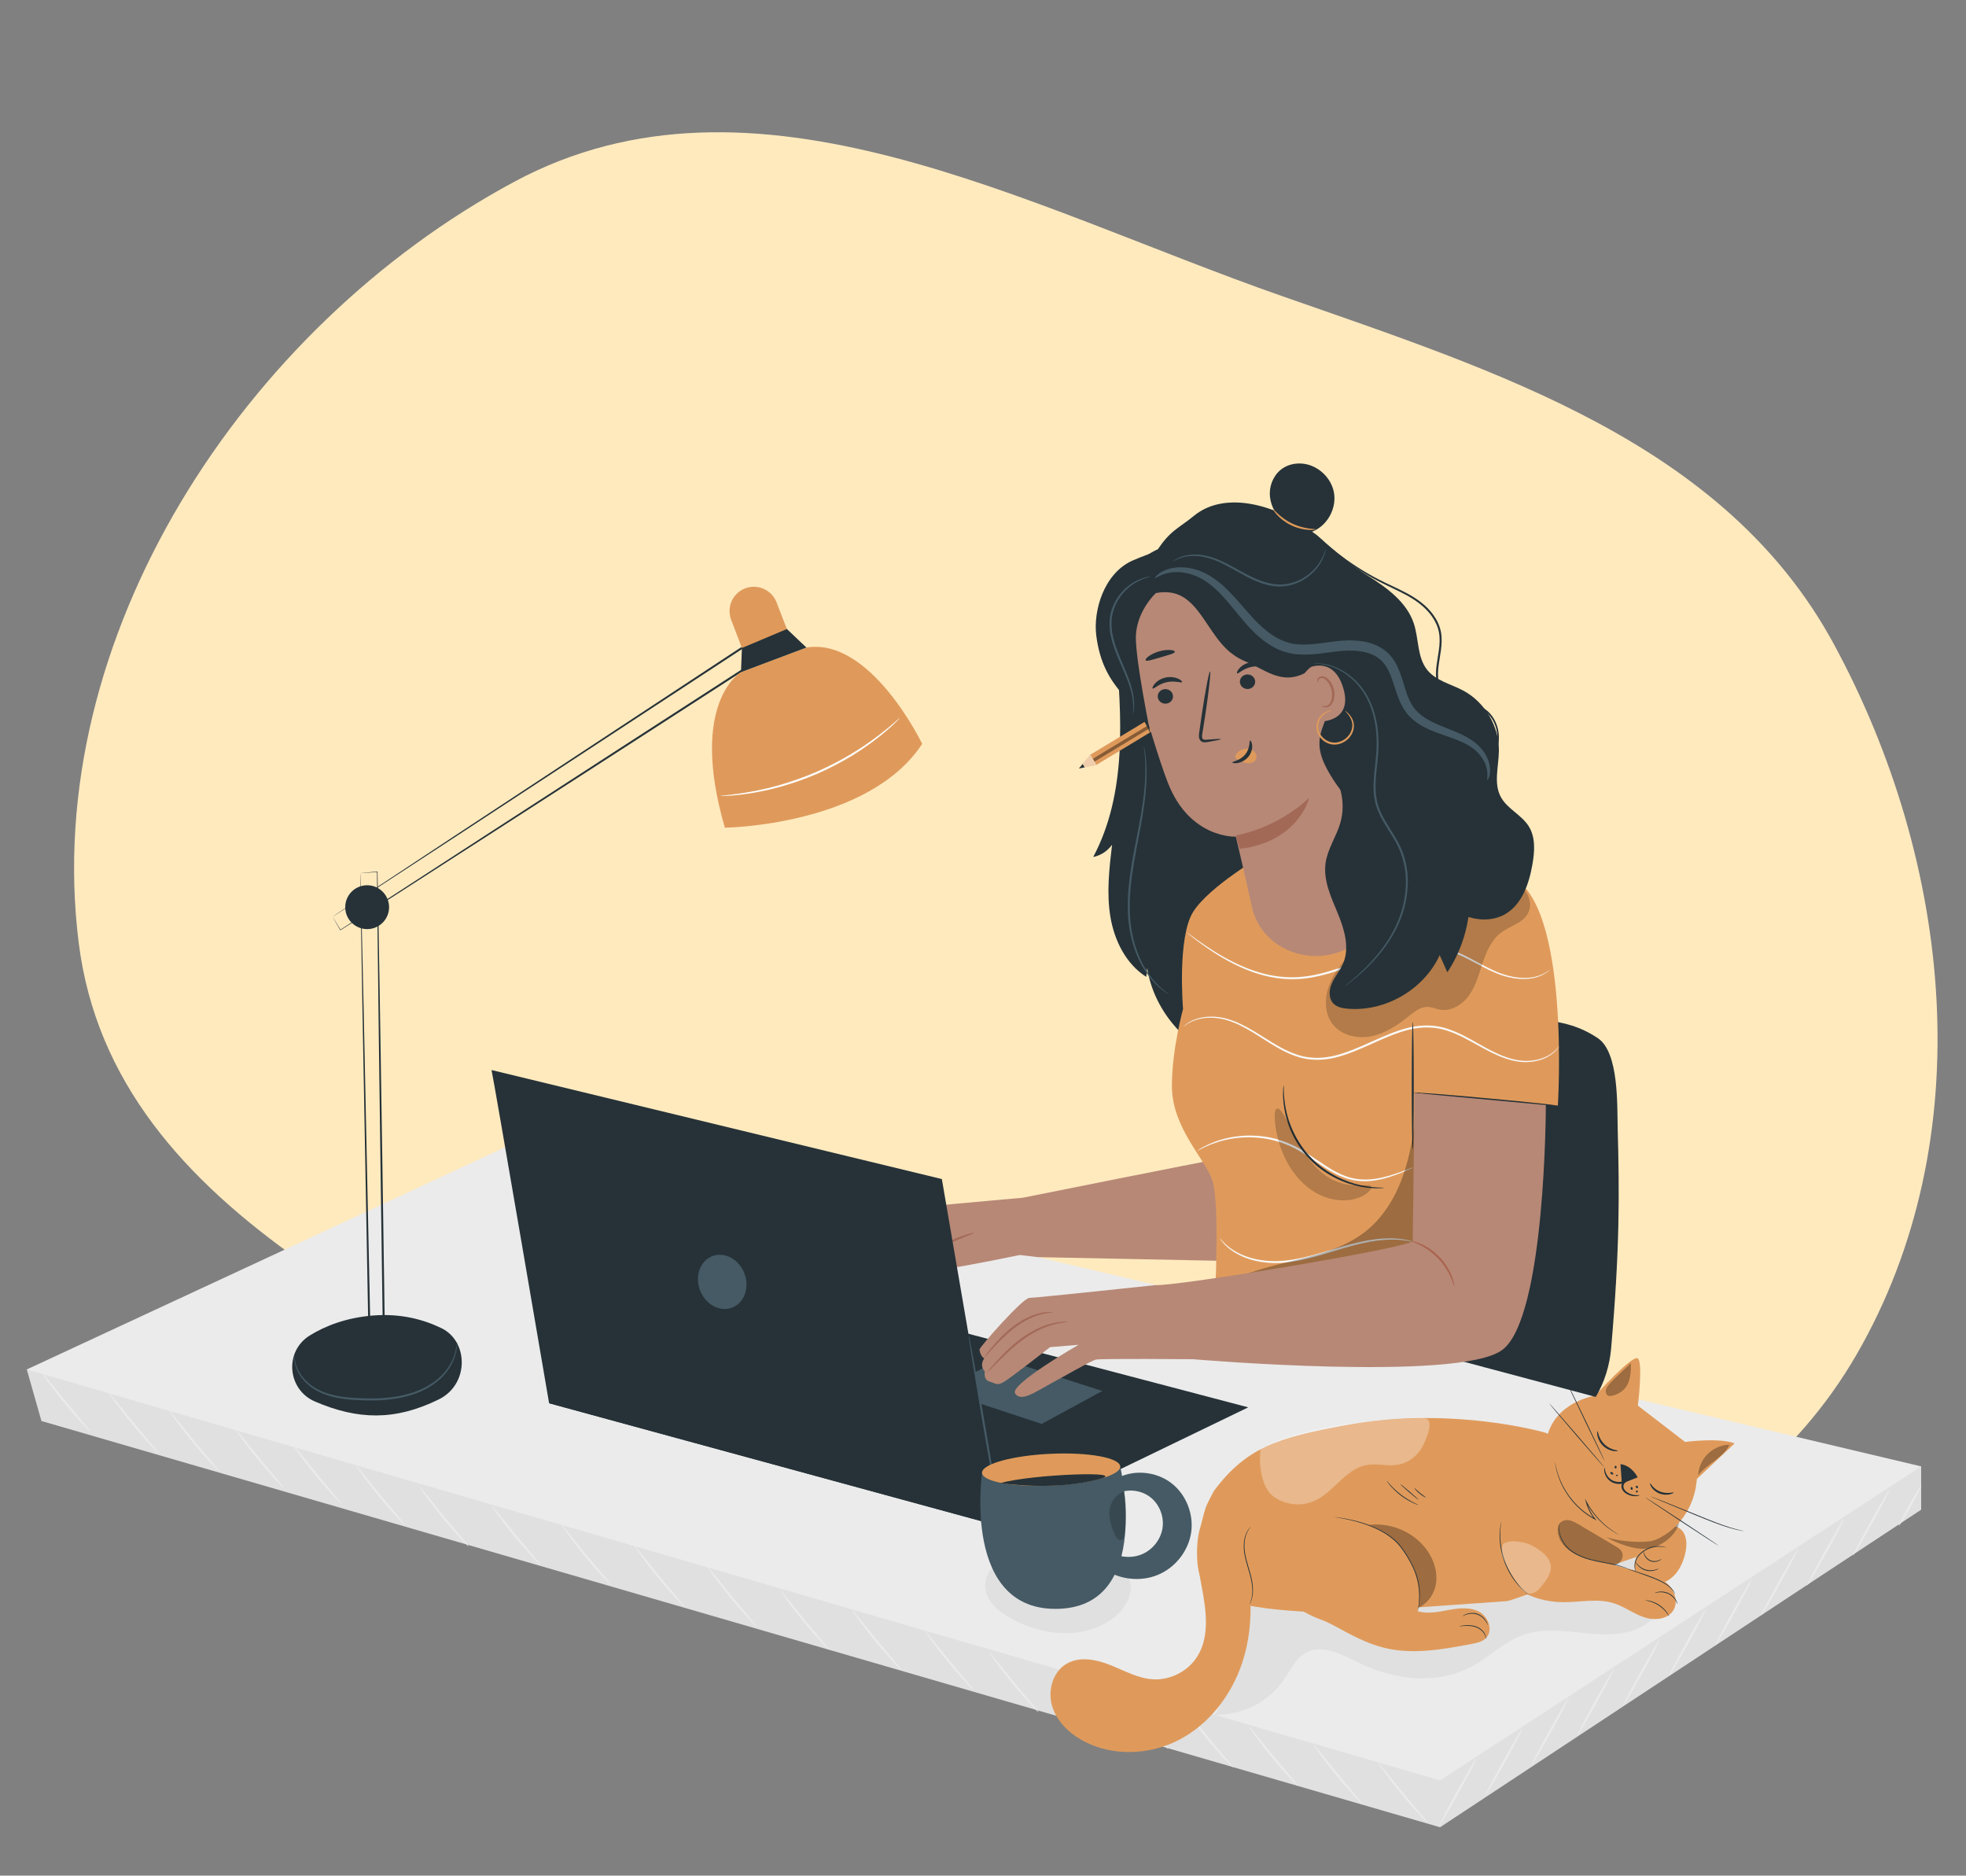 <svg width="563" height="537" viewBox="0 0 563 537" fill="none" xmlns="http://www.w3.org/2000/svg">
<rect x="0" y="0" width="563" height="537" fill="#808080" stroke="none"/>
<g clip-path="url(#clip0_7686_4787)">
<path fill-rule="evenodd" clip-rule="evenodd" d="M147.239 52.056C215.97 15.126 293.529 59.014 367.064 84.75C428.912 106.396 493.857 126.745 525.094 184.3C559.149 247.049 567.452 326.024 531.6 387.917C497.214 447.276 424.727 468.023 356.531 475.291C296.953 481.639 244.719 455.265 193.752 423.92C124.936 381.596 32.562 350.06 22.533 269.874C11.622 182.649 69.678 93.731 147.239 52.056Z" fill="#FFEABE"/>
<path d="M7.668 392.075L11.867 406.834L412.394 523.147L550.162 432.227V419.827L7.668 392.075Z" fill="#E0E0E0"/>
<path d="M151.35 325.347L550.162 419.828L412.394 509.726L7.668 392.075L151.35 325.347Z" fill="#EBEBEB"/>
<path d="M422.773 503.511C422.915 503.59 420.656 507.936 417.728 513.217C414.8 518.5 412.312 522.718 412.17 522.639C412.029 522.56 414.287 518.215 417.216 512.932C420.142 507.651 422.631 503.433 422.773 503.511Z" fill="#EBEBEB"/>
<path d="M435.937 494.926C436.079 495.005 433.82 499.351 430.892 504.632C427.964 509.915 425.476 514.133 425.334 514.054C425.193 513.976 427.451 509.63 430.38 504.347C433.307 499.066 435.795 494.848 435.937 494.926Z" fill="#EBEBEB"/>
<path d="M449.097 486.342C449.239 486.421 446.98 490.768 444.053 496.049C441.124 501.332 438.636 505.55 438.495 505.471C438.353 505.392 440.611 501.047 443.54 495.764C446.467 490.483 448.955 486.264 449.097 486.342Z" fill="#EBEBEB"/>
<path d="M462.257 477.758C462.399 477.837 460.14 482.184 457.213 487.465C454.284 492.748 451.797 496.966 451.655 496.887C451.513 496.808 453.772 492.463 456.7 487.18C459.627 481.899 462.115 477.68 462.257 477.758Z" fill="#EBEBEB"/>
<path d="M475.421 469.173C475.563 469.252 473.304 473.598 470.377 478.879C467.448 484.163 464.961 488.381 464.819 488.302C464.677 488.223 466.936 483.878 469.864 478.594C472.791 473.314 475.279 469.094 475.421 469.173Z" fill="#EBEBEB"/>
<path d="M488.585 460.588C488.727 460.667 486.468 465.014 483.541 470.295C480.612 475.578 478.125 479.796 477.983 479.717C477.841 479.638 480.1 475.293 483.028 470.01C485.955 464.729 488.443 460.51 488.585 460.588Z" fill="#EBEBEB"/>
<path d="M501.745 452.004C501.887 452.083 499.629 456.429 496.701 461.71C493.772 466.993 491.285 471.211 491.143 471.133C491.001 471.054 493.26 466.708 496.189 461.425C499.115 456.144 501.604 451.925 501.745 452.004Z" fill="#EBEBEB"/>
<path d="M514.913 443.419C515.055 443.498 512.797 447.844 509.869 453.125C506.94 458.408 504.453 462.626 504.311 462.548C504.169 462.469 506.428 458.123 509.357 452.84C512.283 447.559 514.772 443.34 514.913 443.419Z" fill="#EBEBEB"/>
<path d="M528.074 434.835C528.215 434.914 525.957 439.26 523.029 444.541C520.1 449.824 517.613 454.042 517.471 453.964C517.329 453.885 519.588 449.539 522.517 444.256C525.444 438.975 527.933 434.757 528.074 434.835Z" fill="#EBEBEB"/>
<path d="M541.238 426.25C541.38 426.329 539.121 430.675 536.193 435.956C533.264 441.239 530.777 445.457 530.635 445.379C530.493 445.3 532.752 440.955 535.681 435.671C538.608 430.39 541.097 426.172 541.238 426.25Z" fill="#EBEBEB"/>
<path d="M550.168 425.304C550.31 425.382 548.998 428.018 547.241 431.191C545.482 434.366 543.941 436.874 543.8 436.795C543.658 436.717 544.968 434.082 546.728 430.908C548.486 427.735 550.026 425.226 550.168 425.304Z" fill="#EBEBEB"/>
<path d="M408.871 521.905C408.813 521.958 407.914 521.091 406.537 519.617C405.16 518.144 403.311 516.058 401.356 513.681C399.401 511.303 397.709 509.087 396.529 507.452C395.349 505.816 394.671 504.767 394.735 504.72C394.801 504.671 395.596 505.632 396.859 507.2C398.245 508.91 399.938 510.999 401.809 513.308C403.714 515.589 405.437 517.652 406.848 519.342C408.143 520.883 408.933 521.849 408.871 521.905Z" fill="#EBEBEB"/>
<path d="M390.301 516.628C390.243 516.68 389.344 515.813 387.967 514.339C386.59 512.867 384.741 510.78 382.786 508.403C380.83 506.025 379.139 503.809 377.959 502.174C376.778 500.539 376.101 499.49 376.164 499.443C376.232 499.393 377.026 500.355 378.289 501.922C379.675 503.632 381.367 505.721 383.239 508.031C385.144 510.312 386.867 512.375 388.278 514.065C389.573 515.606 390.363 516.571 390.301 516.628Z" fill="#EBEBEB"/>
<path d="M371.735 511.35C371.676 511.403 370.778 510.536 369.401 509.062C368.023 507.589 366.175 505.503 364.22 503.126C362.265 500.747 360.573 498.532 359.393 496.897C358.213 495.262 357.535 494.212 357.598 494.165C357.665 494.115 358.459 495.077 359.723 496.644C361.109 498.355 362.801 500.443 364.672 502.753C366.578 505.034 368.3 507.097 369.711 508.787C371.006 510.329 371.797 511.295 371.735 511.35Z" fill="#EBEBEB"/>
<path d="M353.169 506.073C353.112 506.126 352.212 505.259 350.835 503.785C349.458 502.313 347.609 500.226 345.653 497.849C343.699 495.471 342.006 493.255 340.826 491.62C339.646 489.985 338.968 488.936 339.031 488.89C339.098 488.84 339.893 489.802 341.155 491.369C342.541 493.079 344.234 495.168 346.105 497.478C348.01 499.759 349.733 501.822 351.144 503.512C352.441 505.052 353.231 506.017 353.169 506.073Z" fill="#EBEBEB"/>
<path d="M334.603 500.796C334.546 500.849 333.646 499.982 332.269 498.508C330.892 497.035 329.043 494.949 327.087 492.572C325.131 490.194 323.441 487.978 322.26 486.343C321.08 484.708 320.402 483.658 320.465 483.611C320.531 483.562 321.326 484.523 322.59 486.091C323.976 487.801 325.668 489.89 327.54 492.199C329.445 494.48 331.168 496.543 332.578 498.233C333.875 499.775 334.664 500.74 334.603 500.796Z" fill="#EBEBEB"/>
<path d="M316.039 495.519C315.981 495.572 315.082 494.705 313.705 493.231C312.328 491.759 310.479 489.672 308.525 487.295C306.569 484.917 304.877 482.701 303.697 481.066C302.517 479.431 301.839 478.382 301.902 478.334C301.969 478.285 302.764 479.246 304.026 480.814C305.412 482.524 307.105 484.613 308.976 486.922C310.881 489.204 312.604 491.266 314.015 492.957C315.311 494.498 316.1 495.463 316.039 495.519Z" fill="#EBEBEB"/>
<path d="M297.461 490.242C297.404 490.294 296.504 489.427 295.127 487.953C293.75 486.48 291.901 484.394 289.946 482.017C287.99 479.639 286.299 477.423 285.119 475.788C283.939 474.153 283.261 473.104 283.324 473.057C283.391 473.007 284.186 473.969 285.448 475.536C286.834 477.246 288.526 479.335 290.398 481.644C292.303 483.926 294.026 485.989 295.437 487.679C296.733 489.22 297.523 490.185 297.461 490.242Z" fill="#EBEBEB"/>
<path d="M278.895 483.921C278.836 483.974 277.938 483.107 276.561 481.633C275.184 480.16 273.335 478.072 271.38 475.696C269.424 473.318 267.733 471.102 266.553 469.467C265.372 467.832 264.695 466.783 264.758 466.736C264.824 466.686 265.619 467.648 266.882 469.215C268.268 470.926 269.96 473.014 271.831 475.324C273.737 477.605 275.459 479.668 276.87 481.358C278.166 482.899 278.957 483.864 278.895 483.921Z" fill="#EBEBEB"/>
<path d="M258.227 478.176C258.17 478.229 257.27 477.362 255.893 475.888C254.516 474.415 252.667 472.329 250.712 469.952C248.756 467.574 247.065 465.358 245.885 463.722C244.704 462.087 244.027 461.037 244.09 460.99C244.156 460.941 244.951 461.902 246.214 463.47C247.6 465.18 249.292 467.269 251.164 469.578C253.069 471.859 254.791 473.922 256.202 475.612C257.498 477.154 258.289 478.12 258.227 478.176Z" fill="#EBEBEB"/>
<path d="M237.559 472.43C237.5 472.482 236.602 471.615 235.225 470.141C233.848 468.669 231.999 466.582 230.044 464.205C228.088 461.827 226.397 459.611 225.217 457.976C224.036 456.341 223.359 455.292 223.422 455.245C223.49 455.195 224.283 456.157 225.546 457.724C226.932 459.434 228.624 461.523 230.496 463.832C232.401 466.114 234.124 468.177 235.534 469.867C236.83 471.408 237.62 472.374 237.559 472.43Z" fill="#EBEBEB"/>
<path d="M216.762 465.757C216.705 465.81 215.805 464.943 214.428 463.469C213.051 461.996 211.202 459.91 209.247 457.533C207.291 455.155 205.6 452.939 204.42 451.304C203.24 449.669 202.562 448.619 202.625 448.573C202.692 448.524 203.487 449.485 204.75 451.053C206.136 452.763 207.828 454.852 209.7 457.161C211.605 459.442 213.328 461.505 214.739 463.195C216.032 464.736 216.823 465.701 216.762 465.757Z" fill="#EBEBEB"/>
<path d="M195.969 459.936C195.912 459.988 195.012 459.121 193.635 457.648C192.258 456.175 190.409 454.088 188.454 451.711C186.498 449.333 184.807 447.117 183.627 445.481C182.447 443.846 181.769 442.797 181.832 442.749C181.9 442.7 182.694 443.661 183.957 445.229C185.343 446.939 187.035 449.028 188.907 451.337C190.812 453.619 192.535 455.681 193.946 457.372C195.241 458.913 196.031 459.879 195.969 459.936Z" fill="#EBEBEB"/>
<path d="M175.041 453.819C174.983 453.872 174.083 453.005 172.706 451.531C171.329 450.058 169.48 447.971 167.524 445.594C165.569 443.216 163.877 441 162.697 439.365C161.517 437.73 160.839 436.681 160.902 436.634C160.97 436.584 161.764 437.546 163.027 439.113C164.413 440.824 166.106 442.912 167.977 445.222C169.882 447.503 171.605 449.566 173.016 451.256C174.312 452.797 175.102 453.762 175.041 453.819Z" fill="#EBEBEB"/>
<path d="M154.891 448.155C154.832 448.208 153.934 447.341 152.557 445.867C151.18 444.394 149.331 442.307 147.376 439.93C145.42 437.552 143.729 435.336 142.549 433.701C141.369 432.065 140.691 431.017 140.754 430.97C140.82 430.92 141.615 431.882 142.878 433.449C144.264 435.159 145.956 437.248 147.828 439.558C149.733 441.839 151.456 443.902 152.866 445.592C154.162 447.132 154.952 448.098 154.891 448.155Z" fill="#EBEBEB"/>
<path d="M134.219 442.75C134.162 442.803 133.262 441.936 131.885 440.462C130.508 438.99 128.659 436.903 126.704 434.526C124.748 432.148 123.057 429.932 121.877 428.296C120.696 426.661 120.019 425.612 120.082 425.564C120.15 425.515 120.944 426.476 122.206 428.044C123.592 429.754 125.284 431.843 127.156 434.152C129.061 436.434 130.784 438.496 132.195 440.187C133.489 441.729 134.28 442.694 134.219 442.75Z" fill="#EBEBEB"/>
<path d="M116.059 436.692C116.002 436.745 115.102 435.878 113.725 434.404C112.348 432.931 110.499 430.844 108.544 428.467C106.589 426.089 104.897 423.873 103.717 422.238C102.536 420.603 101.859 419.554 101.922 419.507C101.988 419.457 102.783 420.419 104.046 421.986C105.432 423.697 107.124 425.785 108.996 428.095C110.901 430.376 112.624 432.439 114.034 434.129C115.33 435.669 116.12 436.635 116.059 436.692Z" fill="#EBEBEB"/>
<path d="M97.895 430.631C97.836 430.684 96.938 429.817 95.561 428.343C94.184 426.87 92.335 424.783 90.38 422.407C88.425 420.029 86.733 417.813 85.553 416.178C84.372 414.543 83.695 413.493 83.758 413.446C83.824 413.397 84.619 414.358 85.882 415.926C87.268 417.636 88.96 419.725 90.832 422.034C92.737 424.315 94.46 426.378 95.87 428.068C97.166 429.61 97.957 430.575 97.895 430.631Z" fill="#EBEBEB"/>
<path d="M81.43 426.128C81.371 426.181 80.473 425.314 79.096 423.84C77.719 422.367 75.87 420.281 73.915 417.904C71.959 415.526 70.268 413.31 69.088 411.675C67.907 410.039 67.23 408.991 67.293 408.943C67.361 408.894 68.154 409.855 69.418 411.423C70.804 413.133 72.496 415.222 74.368 417.531C76.273 419.812 77.996 421.875 79.407 423.565C80.701 425.107 81.492 426.072 81.43 426.128Z" fill="#EBEBEB"/>
<path d="M62.559 420.97C62.502 421.023 61.602 420.156 60.225 418.682C58.848 417.209 56.999 415.123 55.044 412.746C53.088 410.368 51.397 408.152 50.217 406.517C49.036 404.882 48.359 403.832 48.422 403.785C48.49 403.735 49.283 404.697 50.547 406.264C51.933 407.975 53.625 410.064 55.497 412.373C57.402 414.654 59.125 416.717 60.535 418.407C61.83 419.949 62.62 420.915 62.559 420.97Z" fill="#EBEBEB"/>
<path d="M45.383 415.98C45.325 416.033 44.426 415.166 43.049 413.692C41.672 412.219 39.823 410.133 37.868 407.756C35.912 405.378 34.221 403.162 33.041 401.527C31.861 399.891 31.183 398.843 31.246 398.795C31.313 398.746 32.108 399.707 33.37 401.275C34.756 402.985 36.448 405.074 38.32 407.383C40.225 409.665 41.948 411.727 43.359 413.418C44.655 414.959 45.445 415.924 45.383 415.98Z" fill="#EBEBEB"/>
<path d="M25.973 409.921C25.915 409.974 25.016 409.107 23.639 407.633C22.262 406.16 20.413 404.074 18.458 401.697C16.502 399.319 14.811 397.103 13.631 395.468C12.45 393.833 11.773 392.783 11.836 392.736C11.902 392.687 12.697 393.648 13.961 395.216C15.347 396.926 17.039 399.015 18.911 401.324C20.816 403.605 22.539 405.668 23.95 407.358C25.244 408.9 26.035 409.865 25.973 409.921Z" fill="#EBEBEB"/>
<path d="M90.208 401.264C82.254 397.854 81.345 386.889 88.713 382.349C93.135 379.624 99.007 377.303 106.589 376.653C114.662 375.961 121.304 377.763 126.444 380.273C134.203 384.06 134.389 396.369 125.632 400.666C113.051 406.84 102.422 406.5 90.208 401.264Z" fill="#263238"/>
<path d="M103.198 249.994C103.198 249.994 103.557 249.946 104.346 249.867C105.165 249.79 106.374 249.675 108.026 249.52L108.104 249.512L108.106 249.592C108.444 264.352 109.302 317.653 110.211 381.056C110.214 381.189 110.215 381.321 110.217 381.442L110.222 381.716L109.948 381.738C108.527 381.855 107.128 381.971 105.825 382.08L105.513 382.105L105.507 381.794C104.829 345.131 104.22 312.152 103.779 288.316C103.582 276.449 103.423 266.859 103.312 260.214C103.266 256.928 103.23 254.371 103.206 252.613C103.198 251.764 103.192 251.112 103.188 250.648C103.188 250.209 103.198 249.994 103.198 249.994C103.198 249.994 103.217 250.236 103.233 250.689C103.247 251.161 103.267 251.825 103.293 252.691C103.338 254.463 103.404 257.042 103.488 260.356C103.641 267.016 103.861 276.627 104.133 288.521C104.633 312.302 105.325 345.205 106.094 381.785L105.776 381.499C107.08 381.39 108.479 381.274 109.9 381.157L109.63 381.454C109.628 381.332 109.627 381.199 109.625 381.067C108.715 317.663 108.043 264.36 107.957 249.597L108.037 249.669C106.401 249.785 105.202 249.87 104.391 249.928C103.595 249.98 103.198 249.994 103.198 249.994Z" fill="#263238"/>
<path d="M95.234 262.471C95.234 262.471 95.426 262.328 95.829 262.055C96.251 261.772 96.851 261.369 97.633 260.845C99.249 259.774 101.601 258.211 104.63 256.201C110.752 252.156 119.592 246.316 130.531 239.088C152.517 224.615 182.937 204.592 216.748 182.337L216.999 182.172L217.158 182.427C217.984 183.761 218.875 185.201 219.77 186.645C219.862 186.795 219.955 186.944 220.041 187.083L220.193 187.328L219.951 187.484C160.364 225.981 110.455 258.112 97.519 266.316L97.459 266.354L97.424 266.293C96.676 264.998 96.125 264.044 95.749 263.396C95.39 262.766 95.234 262.471 95.234 262.471C95.234 262.471 95.436 262.778 95.818 263.398C96.204 264.031 96.77 264.96 97.54 266.223L97.446 266.201C110.242 257.781 160.047 225.489 219.634 186.991L219.544 187.392C219.457 187.252 219.365 187.104 219.272 186.954C218.377 185.509 217.486 184.07 216.66 182.736L217.07 182.827C183.279 204.959 152.874 224.871 130.9 239.263C119.896 246.444 111.004 252.246 104.845 256.265C101.772 258.26 99.384 259.811 97.745 260.876C96.939 261.394 96.322 261.791 95.886 262.072C95.465 262.336 95.234 262.471 95.234 262.471Z" fill="#263238"/>
<path d="M111.417 259.527C111.528 262.992 108.809 265.892 105.343 266.003C101.878 266.115 98.978 263.396 98.867 259.93C98.755 256.464 101.474 253.564 104.94 253.453C108.406 253.343 111.306 256.061 111.417 259.527Z" fill="#263238"/>
<path d="M212.193 192.447C212.193 192.447 197.138 200.999 207.574 236.971C207.574 236.971 248.706 236.455 264.086 212.965C264.086 212.965 249.386 182.375 230.926 185.39L212.193 192.447Z" fill="#DF9A5B"/>
<path d="M212.665 186.063L209.374 177.434C207.902 173.575 210.094 169.29 214.086 168.227C217.516 167.314 221.083 169.126 222.367 172.435L226.061 181.954L212.665 186.063Z" fill="#DF9A5B"/>
<path d="M212.195 192.447L212.46 185.522L225.339 180.088L230.929 185.391L212.195 192.447Z" fill="#263238"/>
<path d="M130.901 384.39C130.921 384.391 130.92 384.605 130.899 385.012C130.891 385.421 130.812 386.02 130.674 386.786C130.369 388.299 129.655 390.513 127.944 392.745C126.256 394.977 123.553 397.102 120.15 398.536C116.75 399.99 112.707 400.743 108.479 400.911C106.362 400.994 104.295 400.956 102.305 400.848C100.315 400.74 98.39 400.556 96.58 400.2C92.964 399.519 89.822 398.033 87.812 396.06C85.757 394.13 84.791 391.961 84.459 390.446C84.294 389.682 84.252 389.075 84.254 388.666C84.266 388.256 84.282 388.044 84.302 388.044C84.372 388.04 84.291 388.912 84.681 390.391C85.073 391.852 86.066 393.921 88.095 395.756C90.079 397.628 93.126 399.025 96.682 399.668C98.459 400.003 100.359 400.174 102.334 400.273C104.311 400.373 106.361 400.406 108.454 400.324C112.634 400.157 116.603 399.431 119.94 398.036C123.28 396.66 125.932 394.628 127.617 392.487C129.323 390.347 130.083 388.21 130.452 386.734C130.802 385.243 130.838 384.384 130.901 384.39Z" fill="#455A64"/>
<path d="M257.734 205.535C257.748 205.55 257.614 205.7 257.345 205.97C257.023 206.283 256.628 206.668 256.148 207.135C255.629 207.643 254.98 208.249 254.187 208.91C253.4 209.575 252.528 210.365 251.487 211.142C250.466 211.943 249.34 212.814 248.077 213.672C246.843 214.575 245.453 215.431 244.004 216.353C241.063 218.127 237.728 219.916 234.095 221.511C230.449 223.078 226.866 224.299 223.561 225.238C221.898 225.668 220.323 226.101 218.822 226.388C217.332 226.727 215.928 226.956 214.645 227.156C213.367 227.387 212.194 227.486 211.171 227.607C210.148 227.737 209.262 227.798 208.537 227.83C207.868 227.863 207.318 227.889 206.868 227.91C206.487 227.921 206.286 227.918 206.285 227.898C206.284 227.877 206.482 227.841 206.861 227.792C207.305 227.741 207.853 227.678 208.517 227.603C209.236 227.534 210.117 227.442 211.131 227.282C212.147 227.13 213.309 227.003 214.577 226.747C215.849 226.522 217.241 226.271 218.717 225.913C220.206 225.607 221.765 225.16 223.414 224.718C226.688 223.755 230.241 222.529 233.86 220.973C237.466 219.387 240.785 217.627 243.722 215.89C245.169 214.986 246.561 214.15 247.799 213.271C249.068 212.436 250.2 211.59 251.233 210.813C252.285 210.061 253.171 209.297 253.975 208.659C254.784 208.025 255.452 207.446 255.994 206.967C256.503 206.533 256.921 206.175 257.263 205.884C257.559 205.641 257.721 205.521 257.734 205.535Z" fill="white"/>
<path d="M348.938 490.872C356.282 490.833 363.504 486.999 367.651 480.937C369.552 478.16 370.991 474.809 373.941 473.187C378.695 470.575 384.377 473.756 389.254 476.132C399.274 481.012 411.619 482.434 421.427 477.141C426.496 474.404 430.672 470.031 436.101 468.101C441.036 466.346 446.45 466.808 451.661 467.35C456.871 467.892 462.251 468.475 467.257 466.933C472.263 465.392 476.834 461.113 476.951 455.875C477.059 451.043 473.325 446.769 468.895 444.838C464.464 442.907 459.461 442.871 454.633 443.098C427.694 444.371 401.242 452.858 374.3 451.664C369.032 451.429 363.334 450.93 358.898 453.779C353.111 457.497 351.833 465.32 351.626 472.194C351.419 479.068 351.5 486.625 347.07 491.885" fill="#E0E0E0"/>
<path d="M347.771 426.661C347.376 427.188 345.457 430.994 345.27 431.625C344.216 435.183 340.334 447.842 345.293 454.455C350.886 461.916 382.448 461.707 384.981 461.679C385.089 461.678 385.195 461.674 385.302 461.666L431.174 458.43C431.659 458.396 432.138 458.298 432.598 458.139L471.948 444.598C472.902 444.27 473.749 443.69 474.399 442.92C476.417 440.528 476.079 436.946 473.648 434.975L444.195 411.113C443.584 410.619 442.882 410.258 442.123 410.057C436.637 408.605 412.552 402.99 385.057 408.084C366.439 411.534 357.09 414.214 347.771 426.661Z" fill="#DF9A5B"/>
<path d="M470.383 443.762C468.07 445.296 467.389 448.817 468.962 451.101C470.808 453.782 474.938 454.119 477.715 452.421C480.491 450.723 482.046 447.532 482.684 444.341C483.133 442.095 483.075 439.452 481.385 437.906C480.235 436.853 478.595 436.565 477.049 436.358C472.667 435.77 468.246 435.466 463.824 435.448" fill="#DF9A5B"/>
<g opacity="0.3">
<path d="M456.188 436.772C459.257 437.84 465.8 439.874 469.049 439.975C472.297 440.076 475.745 439.047 477.815 436.541C478.161 436.12 478.477 435.655 478.936 435.36C479.395 435.065 480.059 434.996 480.452 435.373C480.957 435.859 480.726 436.706 480.403 437.33C478.55 440.907 474.663 443.337 470.635 443.436C466.609 443.534 458.213 440.254 456.188 436.772Z" fill="black"/>
</g>
<path d="M456.796 399.591C456.796 399.591 438.236 402.22 443.359 422.453C448.483 442.686 469.012 441.765 472.671 441.244C473.587 441.113 474.749 440.634 476 439.907C481.582 436.663 485.139 430.802 485.83 424.381L485.934 423.412L496.734 413.26C496.734 413.26 493.616 411.563 482.547 412.825L469.031 402.425C469.031 402.425 470.602 389.833 468.952 388.893C467.302 387.953 456.796 399.591 456.796 399.591Z" fill="#DF9A5B"/>
<path d="M344.991 434.417C341.651 440.332 342.881 447.661 344.141 454.336C345.401 461.011 346.475 468.408 342.907 474.188C340.265 478.465 335.17 481.103 330.152 480.787C325.857 480.517 321.969 478.309 317.972 476.712C313.976 475.116 309.25 474.16 305.51 476.289C301.525 478.558 299.987 483.909 301.254 488.316C302.521 492.723 306.077 496.18 310.105 498.371C318.555 502.969 329.303 502.517 337.813 498.03C346.322 493.543 352.595 485.358 355.664 476.242C358.734 467.124 358.758 457.151 356.723 447.748" fill="#DF9A5B"/>
<path d="M464.055 419.191L464.447 424.749L468.982 422.959C468.982 422.959 467.313 419.549 464.055 419.191Z" fill="#263238"/>
<g opacity="0.3">
<path d="M405.603 460.52C408.686 459.451 410.828 456.372 411.257 453.137C411.686 449.902 410.58 446.591 408.714 443.913C404.493 437.856 396.181 435.003 389.13 437.191C387.808 437.601 386.378 438.345 386.052 439.691C385.789 440.779 386.372 441.925 387.205 442.673C388.038 443.42 389.092 443.863 390.097 444.357C397.173 447.841 402.522 454.649 404.234 462.348" fill="black"/>
</g>
<path d="M380.859 435.531C387.8 434.352 395.253 436.777 400.169 441.816C405.085 446.855 407.328 454.365 405.978 461.274C408.829 462.164 411.898 461.485 414.835 460.943C417.772 460.401 420.973 460.039 423.601 461.458C426.229 462.877 427.646 466.787 425.578 468.943C424.521 470.045 422.918 470.382 421.417 470.665C413.13 472.232 404.534 473.792 396.348 471.763C391.481 470.556 387.015 468.134 382.61 465.735C377.729 463.076 378.17 464.056 373.289 461.397" fill="#DF9A5B"/>
<g opacity="0.3">
<path d="M460.18 447.849C458.684 447.491 457.187 447.132 455.691 446.774C453.584 446.27 451.442 445.752 449.568 444.665C447.693 443.579 446.088 441.823 445.71 439.689C445.392 437.898 446.243 435.748 448.003 435.286C449.395 434.92 450.81 435.683 452.048 436.418C455.551 438.498 459.055 440.579 462.558 442.659C463.327 443.116 464.144 443.624 464.502 444.442C464.981 445.539 464.438 446.886 463.491 447.619C462.544 448.352 461.297 448.576 460.099 448.595" fill="black"/>
</g>
<path d="M427.012 442.094C427.292 446.944 430.05 451.484 433.938 454.396C437.826 457.308 442.746 458.668 447.604 458.706C452.469 458.745 457.476 457.541 462.116 459.002C465.12 459.949 467.698 461.946 470.672 462.979C473.647 464.014 477.536 463.729 479.189 461.048C480.708 458.586 479.537 455.185 477.354 453.288C475.171 451.391 472.252 450.628 469.446 449.923C465.175 448.85 460.904 447.777 456.632 446.704C453.993 446.041 451.273 445.34 449.113 443.683C446.954 442.027 445.491 439.145 446.316 436.552" fill="#DF9A5B"/>
<path d="M469.558 428.085C469.589 428.129 468.699 428.553 467.209 428.252C466.488 428.085 465.606 427.758 464.901 426.97C464.565 426.579 464.285 426.022 464.329 425.4C464.365 424.812 464.686 424.137 465.36 423.872L465.595 424.408C465.483 424.457 465.367 424.521 465.241 424.564C464.082 425.014 462.833 424.915 461.865 424.486C460.877 424.059 460.22 423.291 459.857 422.6C459.134 421.156 459.447 420.119 459.494 420.154C459.602 420.143 459.469 421.141 460.219 422.395C460.595 423.001 461.206 423.644 462.077 423.988C462.935 424.338 464.031 424.406 465.028 424.016C465.136 423.979 465.236 423.924 465.333 423.883L465.568 424.419C465.179 424.561 464.93 425.008 464.897 425.441C464.857 425.874 465.044 426.292 465.311 426.628C465.866 427.3 466.659 427.66 467.308 427.857C468.651 428.239 469.548 427.981 469.558 428.085Z" fill="#263238"/>
<path d="M479.295 427.32C479.323 427.387 478.929 427.653 478.188 427.823C477.457 427.994 476.36 428.029 475.253 427.612C474.142 427.201 473.346 426.424 472.936 425.79C472.52 425.148 472.443 424.672 472.509 424.65C472.593 424.615 472.802 425.014 473.266 425.539C473.725 426.06 474.472 426.698 475.46 427.064C477.475 427.82 479.262 427.149 479.295 427.32Z" fill="#263238"/>
<path d="M443.579 401.715C443.627 401.672 447.22 405.758 451.603 410.838C455.986 415.92 459.499 420.072 459.45 420.115C459.401 420.157 455.808 416.073 451.425 410.991C447.043 405.912 443.529 401.758 443.579 401.715Z" fill="#263238"/>
<path d="M448.607 395.632C448.665 395.604 451.169 400.686 454.199 406.98C457.231 413.277 459.64 418.404 459.582 418.431C459.523 418.459 457.019 413.378 453.988 407.082C450.958 400.787 448.548 395.661 448.607 395.632Z" fill="#263238"/>
<path d="M425.541 469.241C425.49 469.249 425.521 468.679 425.111 467.917C424.717 467.162 423.818 466.275 422.572 465.852C421.319 465.434 420.091 465.469 419.225 465.514C418.354 465.567 417.813 465.631 417.809 465.595C417.806 465.58 417.938 465.545 418.18 465.498C418.422 465.452 418.774 465.396 419.213 465.35C420.082 465.262 421.341 465.197 422.648 465.631C423.958 466.076 424.884 467.031 425.259 467.843C425.452 468.249 425.533 468.608 425.551 468.857C425.571 469.104 425.554 469.241 425.541 469.241Z" fill="#263238"/>
<path d="M426.038 465.291C425.996 465.305 425.873 464.809 425.429 464.141C424.998 463.479 424.181 462.66 423.033 462.257C421.882 461.859 420.734 461.994 419.985 462.244C419.222 462.491 418.817 462.803 418.793 462.766C418.786 462.755 418.877 462.666 419.065 462.534C419.253 462.401 419.544 462.235 419.93 462.087C420.69 461.788 421.894 461.614 423.109 462.035C424.322 462.461 425.159 463.345 425.569 464.052C425.779 464.408 425.904 464.719 425.968 464.939C426.035 465.16 426.052 465.287 426.038 465.291Z" fill="#263238"/>
<path d="M358.222 437.067C358.286 437.097 357.211 437.999 356.676 440.05C356.41 441.06 356.294 442.316 356.421 443.693C356.543 445.073 356.922 446.558 357.372 448.098C357.824 449.641 358.281 451.111 358.54 452.491C358.802 453.869 358.87 455.144 358.77 456.203C358.67 457.263 358.421 458.097 358.186 458.641C357.952 459.187 357.755 459.453 357.755 459.453C357.732 459.441 357.897 459.157 358.102 458.607C358.309 458.06 358.528 457.234 358.606 456.19C358.682 455.146 358.599 453.892 358.328 452.533C358.061 451.171 357.599 449.71 357.147 448.164C356.695 446.619 356.318 445.117 356.205 443.711C356.09 442.31 356.225 441.03 356.516 440.006C356.81 438.98 357.241 438.217 357.602 437.746C357.961 437.271 358.222 437.067 358.222 437.067Z" fill="#263238"/>
<path d="M429.896 435.693C429.903 435.694 429.899 435.778 429.882 435.934C429.855 436.149 429.828 436.373 429.799 436.613C429.71 437.2 429.645 438.059 429.629 439.118C429.604 440.177 429.692 441.439 429.9 442.823C430.134 444.203 430.505 445.701 431.067 447.217C431.648 448.726 432.36 450.095 433.097 451.286C433.857 452.462 434.625 453.467 435.344 454.246C436.056 455.03 436.673 455.631 437.128 456.012C437.309 456.173 437.477 456.323 437.639 456.467C437.755 456.573 437.813 456.632 437.808 456.638C437.808 456.638 436.693 455.912 435.222 454.358C434.481 453.588 433.691 452.583 432.914 451.402C432.161 450.206 431.434 448.825 430.847 447.3C430.28 445.769 429.911 444.252 429.686 442.857C429.488 441.457 429.416 440.182 429.463 439.114C429.539 436.976 429.896 435.693 429.896 435.693Z" fill="#263238"/>
<path d="M466.64 449.345C466.631 449.364 466.293 449.213 465.667 448.985C465.041 448.755 464.12 448.464 462.96 448.187C460.654 447.584 457.334 447.3 453.841 446.144C452.109 445.546 450.528 444.714 449.334 443.645C448.139 442.579 447.342 441.336 446.907 440.21C446.475 439.078 446.39 438.082 446.437 437.412C446.484 436.739 446.612 436.385 446.612 436.385C446.695 436.365 446.156 437.912 447.06 440.149C447.505 441.243 448.3 442.45 449.475 443.483C450.65 444.518 452.205 445.332 453.916 445.922C457.365 447.066 460.689 447.379 462.999 448.026C464.16 448.325 465.08 448.641 465.699 448.899C466.32 449.155 466.64 449.345 466.64 449.345Z" fill="#263238"/>
<path d="M478.004 462.777C477.968 462.796 477.738 462.368 477.265 461.755C476.795 461.141 476.048 460.362 475.067 459.704C474.083 459.051 473.077 458.66 472.329 458.462C471.58 458.262 471.097 458.214 471.102 458.173C471.103 458.157 471.224 458.156 471.445 458.167C471.666 458.175 471.982 458.219 472.368 458.301C473.141 458.461 474.187 458.838 475.197 459.509C476.205 460.184 476.953 461.005 477.398 461.657C477.622 461.982 477.784 462.258 477.877 462.458C477.972 462.658 478.019 462.77 478.004 462.777Z" fill="#263238"/>
<path d="M480.419 459.325C480.38 459.338 480.255 458.884 479.862 458.255C479.477 457.63 478.772 456.841 477.759 456.35C476.744 455.861 475.687 455.799 474.958 455.887C474.222 455.971 473.788 456.156 473.774 456.116C473.768 456.102 473.869 456.043 474.066 455.962C474.262 455.881 474.558 455.787 474.936 455.723C475.682 455.59 476.794 455.624 477.861 456.138C478.927 456.654 479.646 457.503 480.005 458.171C480.188 458.506 480.3 458.796 480.358 459C480.417 459.204 480.433 459.322 480.419 459.325Z" fill="#263238"/>
<path d="M477.17 443.066C477.159 443.116 476.428 442.84 475.202 442.82C473.991 442.794 472.253 443.099 470.726 444.188C469.956 444.71 469.325 445.348 468.91 446.031C468.495 446.716 468.309 447.43 468.253 448.032C468.143 449.25 468.413 449.999 468.348 450.007C468.348 450.007 468.019 449.28 468.088 448.019C468.125 447.395 468.3 446.644 468.724 445.921C469.148 445.2 469.801 444.53 470.593 443.996C472.166 442.874 473.974 442.584 475.206 442.655C475.831 442.682 476.328 442.787 476.662 442.882C476.998 442.974 477.174 443.053 477.17 443.066Z" fill="#263238"/>
<path d="M475.886 446.271C475.904 446.284 475.65 446.612 475.058 446.888C474.483 447.164 473.523 447.334 472.58 446.956C471.64 446.57 471.07 445.777 470.849 445.179C470.617 444.569 470.666 444.155 470.687 444.159C470.73 444.153 470.744 444.553 471.003 445.114C471.25 445.666 471.803 446.383 472.668 446.738C473.535 447.087 474.431 446.959 474.994 446.735C475.57 446.514 475.859 446.238 475.886 446.271Z" fill="#263238"/>
<path d="M475.061 449.046C475.074 449.065 474.725 449.342 474.05 449.567C473.383 449.795 472.364 449.926 471.305 449.632C470.247 449.337 469.442 448.697 468.989 448.159C468.528 447.616 468.371 447.198 468.393 447.189C468.427 447.168 468.635 447.552 469.112 448.046C469.582 448.539 470.364 449.125 471.369 449.405C472.374 449.685 473.346 449.587 474.002 449.408C474.666 449.232 475.042 449.01 475.061 449.046Z" fill="#263238"/>
<path d="M479.743 456.473C479.693 456.506 479.392 455.628 478.349 454.645C477.321 453.648 475.554 452.715 473.522 451.908C471.484 451.108 469.6 450.471 468.247 449.988C467.683 449.787 467.153 449.598 466.642 449.416C466.265 449.277 466.058 449.194 466.063 449.179C466.067 449.163 466.284 449.218 466.671 449.329C467.189 449.489 467.727 449.654 468.299 449.83C469.668 450.274 471.559 450.885 473.609 451.689C475.649 452.499 477.441 453.473 478.463 454.524C478.978 455.04 479.311 455.533 479.496 455.895C479.686 456.255 479.743 456.473 479.743 456.473Z" fill="#263238"/>
<path d="M463.656 439.44C463.656 439.44 462.344 438.865 460.418 437.4C458.508 435.945 456.008 433.499 454.132 429.966L454.338 429.886C454.778 431.566 455.608 433.312 456.846 434.84L457.236 435.322L456.7 435.018C456.494 434.9 456.272 434.774 456.05 434.648C451.187 431.867 448.193 427.504 446.817 424.185C446.11 422.513 445.732 421.087 445.539 420.094C445.352 419.098 445.309 418.539 445.309 418.539C445.309 418.539 445.348 418.675 445.399 418.935C445.457 419.194 445.506 419.585 445.628 420.074C445.848 421.059 446.248 422.469 446.969 424.12C448.375 427.397 451.36 431.696 456.165 434.446C456.386 434.571 456.606 434.696 456.808 434.812L456.663 434.989C455.403 433.433 454.563 431.655 454.123 429.945L453.885 429.023L454.329 429.865C456.172 433.369 458.627 435.817 460.504 437.293C461.445 438.037 462.245 438.563 462.8 438.909C463.039 439.054 463.249 439.182 463.441 439.299C463.585 439.385 463.659 439.435 463.656 439.44Z" fill="#263238"/>
<path d="M406.232 430.914C406.226 430.929 406.068 430.88 405.79 430.778C405.51 430.679 405.114 430.512 404.632 430.286C403.669 429.836 402.382 429.109 401.088 428.124C399.797 427.135 398.755 426.086 398.068 425.275C397.724 424.871 397.458 424.532 397.288 424.287C397.116 424.045 397.028 423.907 397.04 423.897C397.071 423.873 397.476 424.389 398.191 425.165C398.905 425.94 399.952 426.959 401.23 427.937C402.509 428.911 403.768 429.652 404.706 430.136C405.642 430.623 406.246 430.878 406.232 430.914Z" fill="#263238"/>
<path d="M406.226 429.385C406.184 429.435 404.975 428.472 403.526 427.236C402.076 425.998 400.935 424.957 400.978 424.907C401.019 424.858 402.229 425.82 403.678 427.058C405.127 428.293 406.268 429.336 406.226 429.385Z" fill="#263238"/>
<path d="M408.4 428.797C408.372 428.851 407.47 428.409 406.519 427.627C405.564 426.849 404.955 426.052 405.003 426.013C405.054 425.967 405.732 426.682 406.668 427.446C407.6 428.214 408.435 428.737 408.4 428.797Z" fill="#263238"/>
<g opacity="0.3">
<path d="M407.636 406.027C411.026 405.959 408.673 411.675 407.241 414.338C405.811 416.997 403.105 418.943 400.119 419.385C397.212 419.816 394.216 418.91 391.325 419.442C385.303 420.548 381.957 427.245 376.361 429.732C372.55 431.426 367.833 430.867 364.524 428.33C361.215 425.793 360.371 419.052 361.018 414.932C361.018 414.932 372.28 406.745 407.636 406.027Z" fill="white"/>
</g>
<g opacity="0.3">
<path d="M430.447 442.099C431.896 440.937 434.171 441.245 435.998 441.572C437.826 441.9 439.501 442.818 440.999 443.913C442.455 444.978 443.862 446.378 444.097 448.167C444.371 450.241 443.012 452.142 441.715 453.783C441.184 454.454 440.642 455.133 439.941 455.622C439.241 456.113 438.349 456.398 437.519 456.188C436.614 455.958 435.952 455.201 435.379 454.464C433.644 452.23 432.16 449.801 430.965 447.237C430.208 445.616 429.58 443.665 430.447 442.099Z" fill="white"/>
</g>
<path d="M405.984 461.276C405.984 461.276 405.996 461.132 406.041 460.862C406.078 460.59 406.175 460.198 406.234 459.683C406.388 458.659 406.525 457.155 406.394 455.309C406.242 453.468 405.747 451.294 404.737 449.063C403.715 446.853 402.342 444.486 400.555 442.321C398.687 440.202 396.345 438.767 394.147 437.716C391.926 436.683 389.812 436.015 388.021 435.541C386.226 435.072 384.751 434.786 383.728 434.601C383.276 434.522 382.888 434.455 382.549 434.396C382.28 434.348 382.141 434.311 382.141 434.311C382.141 434.311 384.443 434.49 388.061 435.379C389.864 435.835 391.994 436.489 394.237 437.519C396.457 438.568 398.83 440.011 400.73 442.166C402.549 444.371 403.907 446.731 404.933 448.974C405.943 451.231 406.426 453.436 406.558 455.296C406.669 457.162 406.505 458.673 406.323 459.696C406.142 460.722 405.984 461.276 405.984 461.276Z" fill="#263238"/>
<path d="M463.306 415.375C463.31 415.446 462.792 415.554 461.961 415.413C461.139 415.279 460.001 414.837 459.059 413.929C458.116 413.022 457.631 411.901 457.467 411.085C457.294 410.259 457.383 409.738 457.454 409.739C457.544 409.735 457.606 410.234 457.866 410.973C458.12 411.71 458.619 412.689 459.466 413.507C460.314 414.323 461.313 414.784 462.059 415.01C462.806 415.241 463.307 415.285 463.306 415.375Z" fill="#263238"/>
<path d="M467.318 426.554C467.158 426.58 466.998 426.416 466.961 426.187C466.924 425.959 467.023 425.753 467.183 425.727C467.343 425.701 467.503 425.865 467.54 426.094C467.577 426.322 467.478 426.529 467.318 426.554Z" fill="#263238"/>
<path d="M468.976 426.04C468.842 426.131 468.635 426.06 468.515 425.882C468.393 425.703 468.403 425.485 468.537 425.395C468.671 425.304 468.878 425.375 468.999 425.552C469.12 425.731 469.11 425.95 468.976 426.04Z" fill="#263238"/>
<path d="M468.951 427.202C468.845 427.324 468.668 427.345 468.556 427.247C468.444 427.15 468.439 426.972 468.546 426.85C468.652 426.727 468.828 426.707 468.941 426.805C469.052 426.902 469.057 427.079 468.951 427.202Z" fill="#263238"/>
<path d="M461.96 422.076C461.868 422.21 461.615 422.196 461.393 422.044C461.171 421.892 461.067 421.661 461.158 421.527C461.249 421.393 461.502 421.407 461.724 421.559C461.946 421.711 462.051 421.942 461.96 422.076Z" fill="#263238"/>
<path d="M462.684 420.415C462.523 420.427 462.38 420.267 462.364 420.057C462.35 419.848 462.469 419.67 462.63 419.659C462.791 419.648 462.934 419.807 462.949 420.017C462.965 420.225 462.845 420.404 462.684 420.415Z" fill="#263238"/>
<path d="M463.01 422.602C462.849 422.582 462.73 422.479 462.743 422.373C462.757 422.267 462.897 422.198 463.059 422.218C463.22 422.238 463.339 422.341 463.325 422.446C463.312 422.552 463.17 422.622 463.01 422.602Z" fill="#263238"/>
<path d="M492.159 442.551C492.123 442.605 487.375 439.541 481.555 435.708C475.732 431.874 471.042 428.723 471.078 428.669C471.114 428.615 475.862 431.678 481.684 435.513C487.504 439.344 492.195 442.497 492.159 442.551Z" fill="#263238"/>
<path d="M499.443 438.378C499.442 438.386 499.341 438.373 499.153 438.344C498.965 438.311 498.686 438.271 498.332 438.194C497.621 438.055 496.6 437.814 495.354 437.45C492.859 436.737 489.516 435.438 485.867 433.932C482.286 432.458 479.047 431.126 476.512 430.083C475.416 429.621 474.476 429.225 473.688 428.891C473.411 428.77 473.16 428.659 472.924 428.557C472.751 428.478 472.661 428.433 472.664 428.425C472.668 428.417 472.763 428.448 472.942 428.513C473.182 428.603 473.439 428.7 473.723 428.807C474.52 429.121 475.469 429.494 476.575 429.929C479.117 430.955 482.364 432.266 485.955 433.715C489.607 435.22 492.928 436.54 495.403 437.291C496.637 437.673 497.649 437.937 498.353 438.105C498.648 438.175 498.913 438.238 499.163 438.298C499.348 438.342 499.445 438.37 499.443 438.378Z" fill="#263238"/>
<g opacity="0.3">
<path d="M461.126 399.683C462.418 399.571 463.998 398.795 464.937 397.9C465.922 396.959 466.492 395.649 466.767 394.314C467.042 392.978 467.044 391.605 467.045 390.242C465.767 391.456 464.489 392.67 463.212 393.884C462.398 394.657 461.583 395.432 460.842 396.275C460.46 396.71 460.091 397.177 459.919 397.73C459.746 398.283 459.808 398.942 460.208 399.359C460.609 399.777 461.382 399.826 461.738 399.37" fill="black"/>
</g>
<g opacity="0.3">
<path d="M486.281 422.571C486.356 420.238 487.352 417.948 489.006 416.301C490.66 414.655 492.956 413.671 495.289 413.608C493.454 417.415 488.872 419.05 486.277 422.386" fill="black"/>
</g>
<path d="M395.467 294.655C394.982 294.908 394.495 295.16 394.01 295.413C393.208 314.304 392.405 333.195 391.604 352.085C391.161 362.501 390.75 373.115 394.633 383.335L456.971 399.939C459.522 395.658 460.955 390.857 461.371 386.091C463.874 357.419 463.758 341.914 463.254 323.143C463.079 316.57 463.663 301.32 457.584 297.238C447.37 290.381 437.927 292.689 427.601 290.413C417.274 288.136 406.662 293.672 396.057 293.559" fill="#263238"/>
<path d="M365.435 361.298L347.058 332.2C346.292 332.2 292.843 342.92 292.843 342.92C292.843 342.92 255.628 346.136 254.709 346.749C253.79 347.361 242.457 368.343 242.457 368.343C249.962 369.568 253.025 359.92 253.025 359.92L260.529 355.632L269.719 356.704C267.098 357.901 264.885 359.084 264.206 359.92C262.215 362.37 261.143 367.117 262.368 367.27C263.593 367.423 265.831 363.901 271.604 363.135C277.377 362.37 292.026 359.306 292.026 359.306L297.286 359.92L365.435 361.298Z" fill="#B78876"/>
<path d="M278.922 352.948C278.972 353.109 276.58 353.966 273.711 355.2C270.837 356.426 268.569 357.566 268.486 357.419C268.409 357.285 270.573 355.901 273.48 354.66C276.384 353.413 278.879 352.799 278.922 352.948Z" fill="#A36957"/>
<path d="M319.45 184.388C321.25 205.05 322.798 227.052 313.059 245.364C315.216 244.927 317.189 243.641 318.458 241.843C317.654 248.689 316.852 255.645 317.977 262.446C319.102 269.247 322.434 275.995 328.26 279.681C328.344 278.828 328.428 277.974 328.513 277.121C330.753 291.696 343.575 303.971 358.235 305.573C364.569 306.265 371.835 304.638 375.196 299.224C377.751 295.108 377.429 289.898 377.022 285.07C374.376 253.697 371.731 222.323 369.085 190.949C368.347 182.197 367.452 172.993 362.431 165.785C356.778 157.669 346.02 153.472 336.363 155.618C326.707 157.763 318.738 166.119 317.053 175.865" fill="#263238"/>
<path d="M361.593 244.891C361.593 244.891 346.351 253.712 341.704 261.032C337.058 268.352 338.79 288.882 338.79 288.882C338.79 288.882 335.621 300.28 335.59 310.818C335.554 322.678 344.767 331.364 347.112 337.733C349.459 344.101 347.845 373.151 347.845 373.151L434.591 375.273V315.521L446.118 316.57C446.118 316.57 449.869 258.246 432.441 250.872C415.011 243.498 394.036 236.178 394.036 236.178L361.593 244.891Z" fill="#DF9A5B"/>
<path d="M446.546 299.459C446.546 299.459 446.365 299.83 445.862 300.425C445.366 301.021 444.522 301.836 443.218 302.555C441.924 303.28 440.16 303.863 438.055 304.037C435.948 304.226 433.518 303.862 431.018 302.999C428.507 302.145 425.935 300.791 423.239 299.286C420.541 297.795 417.672 296.136 414.398 295.075C411.139 293.97 407.436 293.887 403.794 294.719C400.146 295.578 396.564 297.169 392.916 298.813C389.265 300.457 385.643 302.055 381.908 302.899C378.189 303.737 374.327 303.58 371.017 302.372C367.691 301.206 364.858 299.418 362.254 297.767C359.653 296.099 357.234 294.55 354.871 293.436C352.515 292.317 350.23 291.63 348.17 291.448C346.113 291.253 344.312 291.46 342.917 291.866C340.096 292.69 338.956 294.011 338.906 293.913C338.906 293.913 339.176 293.602 339.806 293.144C340.43 292.684 341.433 292.086 342.853 291.647C344.265 291.2 346.098 290.955 348.199 291.121C350.305 291.277 352.649 291.951 355.046 293.061C357.453 294.166 359.905 295.71 362.514 297.356C365.124 298.988 367.941 300.737 371.194 301.861C372.815 302.427 374.544 302.793 376.337 302.837C377.229 302.954 378.135 302.795 379.047 302.778C379.955 302.677 380.87 302.516 381.784 302.337C385.439 301.504 389.026 299.921 392.675 298.277C396.324 296.634 399.94 295.028 403.667 294.158C407.382 293.311 411.235 293.412 414.564 294.56C417.91 295.661 420.79 297.353 423.478 298.86C426.16 300.383 428.693 301.742 431.155 302.606C433.61 303.479 435.972 303.861 438.033 303.708C440.093 303.569 441.828 303.031 443.111 302.352C444.403 301.68 445.257 300.908 445.774 300.345C446.297 299.785 446.517 299.439 446.546 299.459Z" fill="#FAFAFA"/>
<path d="M443.755 277.726C443.762 277.734 443.691 277.801 443.545 277.922C443.397 278.04 443.187 278.234 442.881 278.444C442.27 278.861 441.302 279.418 439.937 279.808C437.225 280.636 432.9 280.508 428.232 278.523C425.9 277.549 423.491 276.195 420.879 274.842C418.269 273.502 415.401 272.144 412.16 271.592C408.929 271.003 405.427 271.172 401.91 271.843C398.384 272.51 394.83 273.662 391.244 274.978C387.652 276.291 384.156 277.65 380.668 278.66C377.189 279.673 373.704 280.332 370.35 280.342C363.61 280.394 357.793 278.22 353.325 275.977C348.824 273.701 345.5 271.318 343.238 269.66C342.119 268.811 341.254 268.146 340.684 267.674C340.422 267.456 340.209 267.279 340.037 267.136C339.893 267.013 339.823 266.946 339.828 266.938C339.835 266.93 339.917 266.982 340.074 267.089C340.255 267.22 340.48 267.381 340.757 267.579C341.394 268.04 342.267 268.672 343.373 269.474C345.67 271.072 349.021 273.393 353.51 275.604C357.969 277.785 363.73 279.883 370.345 279.801C373.637 279.777 377.064 279.118 380.51 278.107C383.962 277.099 387.445 275.742 391.046 274.426C394.643 273.107 398.23 271.946 401.807 271.278C405.374 270.605 408.949 270.441 412.258 271.059C415.585 271.642 418.495 273.046 421.106 274.409C423.722 275.789 426.105 277.154 428.398 278.141C432.973 280.142 437.207 280.331 439.88 279.588C442.586 278.86 443.706 277.63 443.755 277.726Z" fill="#FAFAFA"/>
<path d="M404.834 334.18C404.842 334.199 404.635 334.306 404.234 334.493C403.833 334.679 403.238 334.946 402.463 335.274C400.911 335.915 398.656 336.867 395.712 337.573C392.804 338.275 389.015 338.629 385.183 337.243C381.346 335.917 377.814 333.194 374.012 330.7C370.235 328.132 366.125 326.578 362.231 325.966C360.285 325.671 358.412 325.583 356.661 325.619C354.912 325.703 353.284 325.871 351.825 326.179C348.894 326.747 346.629 327.658 345.121 328.369C343.605 329.074 342.814 329.569 342.782 329.513C342.772 329.497 342.962 329.365 343.337 329.128C343.715 328.899 344.259 328.528 345.02 328.164C346.51 327.384 348.776 326.402 351.74 325.773C353.215 325.435 354.866 325.239 356.643 325.132C358.422 325.074 360.329 325.146 362.314 325.433C366.274 326.019 370.517 327.61 374.332 330.208C378.165 332.728 381.647 335.42 385.364 336.733C389.062 338.103 392.734 337.809 395.62 337.168C398.534 336.524 400.806 335.637 402.379 335.061C403.116 334.784 403.715 334.56 404.189 334.382C404.605 334.232 404.826 334.162 404.834 334.18Z" fill="#FAFAFA"/>
<path d="M404.67 355.52C404.655 355.577 403.867 355.357 402.413 355.148C400.962 354.936 398.833 354.793 396.219 354.992C393.604 355.193 390.524 355.77 387.172 356.683C383.816 357.586 380.186 358.823 376.29 359.882C372.396 360.934 368.565 361.644 365.034 361.608C361.51 361.578 358.359 360.852 355.916 359.79C353.468 358.721 351.737 357.367 350.712 356.296C350.203 355.753 349.828 355.317 349.609 354.991C349.38 354.676 349.267 354.506 349.283 354.493C349.337 354.45 349.805 355.127 350.87 356.133C351.929 357.138 353.661 358.409 356.076 359.408C358.488 360.398 361.581 361.068 365.035 361.068C368.492 361.076 372.269 360.361 376.136 359.317C380.006 358.264 383.644 357.042 387.031 356.162C390.413 355.27 393.539 354.73 396.19 354.579C398.841 354.429 400.995 354.638 402.449 354.923C403.176 355.07 403.736 355.201 404.107 355.323C404.483 355.433 404.675 355.501 404.67 355.52Z" fill="#FAFAFA"/>
<path d="M404.566 329.051C404.404 329.051 404.273 320.886 404.273 310.817C404.273 300.745 404.405 292.583 404.566 292.583C404.727 292.583 404.859 300.745 404.859 310.817C404.859 320.887 404.728 329.051 404.566 329.051Z" fill="#263238"/>
<path d="M396.375 340.079C396.377 340.1 396.216 340.122 395.906 340.147C395.597 340.163 395.139 340.219 394.55 340.207C393.371 340.226 391.658 340.123 389.579 339.727C385.453 338.971 379.766 336.69 375.194 332.03C370.63 327.36 368.469 321.625 367.801 317.484C367.449 315.397 367.382 313.681 367.426 312.504C367.426 311.915 367.492 311.459 367.514 311.149C367.545 310.841 367.571 310.68 367.592 310.681C367.729 310.677 367.41 313.303 368.209 317.407C368.971 321.47 371.152 327.054 375.613 331.619C380.081 336.173 385.617 338.473 389.662 339.32C393.75 340.206 396.381 339.942 396.375 340.079Z" fill="#263238"/>
<g opacity="0.3">
<path d="M350.596 367.771C363.198 360.27 380.089 361.548 391.432 352.252C396.771 347.877 400.247 341.564 402.323 334.982C404.401 328.399 405.187 321.49 405.964 314.632C406.683 327.362 407.401 340.093 408.121 352.825C408.268 355.432 408.325 358.325 406.63 360.311C405.196 361.993 402.881 362.563 400.724 363.043C391.517 365.091 382.309 367.138 373.101 369.187C365.627 370.848 357.632 372.48 350.484 369.734" fill="black"/>
</g>
<g opacity="0.2">
<path d="M386.647 272.852C384.27 275.777 381.853 278.776 380.558 282.316C379.263 285.856 379.275 290.102 381.539 293.116C384.008 296.404 388.642 297.488 392.675 296.681C396.707 295.876 400.241 293.499 403.449 290.929C405.044 289.651 406.789 288.236 408.832 288.283C410.045 288.311 411.183 288.864 412.378 289.075C415.692 289.661 418.979 287.501 420.873 284.719C422.767 281.936 423.607 278.597 424.685 275.408C425.762 272.219 427.219 268.971 429.918 266.959C432.424 265.093 435.925 264.331 437.486 261.625C439.442 258.231 436.881 253.673 433.298 252.09C429.716 250.506 425.597 251.034 421.719 251.593" fill="black"/>
</g>
<g opacity="0.2">
<path d="M392.635 339.643C392.844 339.966 392.58 340.647 391.678 341.436C390.787 342.222 389.218 343.058 387.097 343.451C384.987 343.833 382.346 343.739 379.617 342.782C376.875 341.831 374.244 340.017 372.085 337.671C369.933 335.321 368.43 332.714 367.416 330.289C366.398 327.862 365.821 325.621 365.467 323.74C364.797 319.974 364.932 317.597 365.692 317.367C366.481 317.128 367.779 319.172 369.4 322.428C371.056 325.657 373.062 330.074 376.398 333.7C378.056 335.496 379.877 336.899 381.667 337.783C383.466 338.68 385.296 339.13 386.866 339.311C390.021 339.681 392.168 338.924 392.635 339.643Z" fill="black"/>
</g>
<path d="M446.121 316.569C446.107 316.73 436.791 316.015 425.319 314.972C413.841 313.928 404.552 312.952 404.566 312.791C404.581 312.63 413.894 313.345 425.372 314.388C436.844 315.432 446.136 316.408 446.121 316.569Z" fill="#263238"/>
<path d="M377.298 153.449C382.426 157.912 386.388 161.487 391.818 164.91C397.247 168.333 402.863 172.422 404.875 178.517C406.339 182.949 405.8 188.2 408.737 191.827C411.246 194.927 415.503 195.835 419.022 197.713C425.208 201.014 429.301 207.909 429.236 214.92C429.194 219.4 427.662 224.207 429.777 228.155C431.626 231.604 435.762 233.288 437.815 236.62C439.771 239.794 439.475 243.83 438.833 247.502C437.852 253.117 435.771 259.193 430.747 261.885C427.339 263.711 423.116 263.573 419.504 262.193C415.892 260.814 412.813 258.311 410.099 255.557C404.876 250.257 400.76 243.871 398.09 236.925C394.893 228.61 393.793 219.669 392.249 210.896C389.42 194.82 385.022 179.021 379.138 163.797C377.7 160.081 375.127 156.792 377.298 153.449Z" fill="#263238"/>
<path d="M419.72 223.951C419.708 223.931 420.02 223.742 420.606 223.375C421.189 223.004 422.041 222.441 423.06 221.618C424.077 220.797 425.257 219.695 426.36 218.207C427.439 216.721 428.452 214.791 428.744 212.498C429.006 210.228 428.537 207.558 426.947 205.363C426.152 204.288 425.086 203.317 423.754 202.804C422.442 202.24 420.921 202.18 419.373 202.066C417.836 201.956 416.126 201.804 414.664 200.866C413.199 199.953 412.225 198.382 411.735 196.725C411.235 195.055 411.119 193.271 411.279 191.5C411.442 189.737 411.797 187.99 412.037 186.225C412.278 184.463 412.385 182.699 412.062 181.023C411.741 179.349 410.999 177.798 410.04 176.447C408.108 173.717 405.383 171.825 402.683 170.353C399.966 168.873 397.233 167.721 394.776 166.421C392.312 165.14 390.1 163.794 388.134 162.489C384.205 159.867 381.297 157.372 379.367 155.58C378.401 154.682 377.678 153.958 377.197 153.457C376.98 153.225 376.803 153.036 376.658 152.881C376.539 152.749 376.481 152.678 376.489 152.67C376.496 152.663 376.568 152.72 376.701 152.838C376.857 152.982 377.047 153.158 377.281 153.371C377.786 153.844 378.534 154.54 379.52 155.408C381.491 157.144 384.426 159.578 388.362 162.141C390.331 163.415 392.541 164.734 394.999 165.987C397.445 167.258 400.181 168.391 402.941 169.876C405.681 171.355 408.493 173.281 410.508 176.111C411.508 177.514 412.292 179.14 412.634 180.91C412.977 182.681 412.861 184.513 412.617 186.3C412.373 188.092 412.02 189.83 411.859 191.551C411.702 193.258 411.815 194.977 412.285 196.555C412.747 198.125 413.644 199.56 414.964 200.389C416.276 201.242 417.88 201.409 419.413 201.524C420.949 201.646 422.531 201.708 423.95 202.323C425.38 202.887 426.512 203.933 427.341 205.075C428.999 207.406 429.454 210.182 429.157 212.545C428.822 214.938 427.752 216.897 426.623 218.398C425.472 219.9 424.252 220.991 423.203 221.793C422.152 222.596 421.273 223.132 420.668 223.472C420.367 223.645 420.127 223.76 419.969 223.841C419.808 223.923 419.724 223.959 419.72 223.951Z" fill="#263238"/>
<path d="M312.211 216.086L331.776 204.254C332.579 203.769 333.622 204.026 334.107 204.828C334.592 205.63 334.335 206.674 333.533 207.159L313.967 218.991L312.211 216.086Z" fill="#DF9A5B"/>
<g opacity="0.4">
<path d="M333.534 207.159L331.777 204.254C332.58 203.769 333.623 204.026 334.108 204.828C334.592 205.63 334.336 206.674 333.534 207.159Z" fill="black"/>
</g>
<g opacity="0.4">
<path d="M313.412 218.062L332.965 206.237L332.475 205.428L312.923 217.253L313.412 218.062Z" fill="black"/>
</g>
<path d="M313.969 218.991L308.98 220.025L312.212 216.086L313.969 218.991Z" fill="#DF9A5B"/>
<g opacity="0.5">
<path d="M313.969 218.991L308.98 220.025L312.212 216.086L313.969 218.991Z" fill="white"/>
</g>
<path d="M310.603 219.688L310.031 218.744L308.98 220.025L310.603 219.688Z" fill="#263238"/>
<path d="M343.17 160.551C329.146 165.175 321.241 179.994 325.184 194.226C328.239 205.251 331.757 217.187 334.441 224.099C340.686 240.182 353.91 239.541 353.91 239.541C353.91 239.541 356.378 249.925 358.551 259.827C360.621 269.261 370.517 275.307 380.666 273.336C390.714 271.384 397.262 262.292 395.368 252.923L378.784 180.632C375.142 164.757 358.639 155.452 343.17 160.551Z" fill="#B78876"/>
<path d="M331.571 199.726C331.775 200.862 332.905 201.626 334.096 201.435C335.284 201.244 336.086 200.169 335.881 199.033C335.677 197.897 334.547 197.13 333.358 197.322C332.168 197.513 331.367 198.59 331.571 199.726Z" fill="#263238"/>
<path d="M330.1 197.129C330.425 197.35 331.784 195.804 334.084 195.313C336.374 194.79 338.316 195.607 338.504 195.272C338.6 195.121 338.222 194.677 337.372 194.3C336.534 193.924 335.188 193.673 333.758 193.988C332.328 194.305 331.238 195.092 330.663 195.782C330.074 196.477 329.943 197.033 330.1 197.129Z" fill="#263238"/>
<path d="M355.098 195.527C355.302 196.663 356.432 197.428 357.624 197.238C358.813 197.046 359.613 195.972 359.41 194.836C359.206 193.7 358.074 192.934 356.886 193.124C355.694 193.315 354.894 194.391 355.098 195.527Z" fill="#263238"/>
<path d="M354.268 192.779C354.593 193.001 355.954 191.452 358.253 190.962C360.543 190.439 362.485 191.257 362.673 190.922C362.768 190.771 362.393 190.326 361.539 189.95C360.702 189.574 359.356 189.323 357.926 189.638C356.496 189.956 355.406 190.743 354.83 191.432C354.243 192.126 354.111 192.682 354.268 192.779Z" fill="#263238"/>
<path d="M349.603 211.627C349.585 211.495 348.103 211.556 345.724 211.761C345.124 211.828 344.544 211.831 344.358 211.452C344.128 211.058 344.237 210.372 344.374 209.628C344.618 208.088 344.875 206.475 345.144 204.784C346.179 197.899 346.792 192.291 346.514 192.251C346.237 192.212 345.173 197.76 344.138 204.644C343.897 206.339 343.665 207.954 343.448 209.499C343.37 210.214 343.152 211.053 343.642 211.868C343.894 212.273 344.394 212.498 344.793 212.518C345.193 212.551 345.526 212.487 345.819 212.441C348.174 212.061 349.622 211.759 349.603 211.627Z" fill="#263238"/>
<path d="M353.91 239.168C353.91 239.168 365.27 237.468 374.927 228.396C374.927 228.396 371.989 241.007 354.984 243.051L353.91 239.168Z" fill="#A36957"/>
<path d="M359.972 184.409C359.81 184.883 357.978 184.656 355.797 184.782C353.613 184.875 351.814 185.284 351.605 184.829C351.384 184.413 353.14 183.147 355.709 183.024C358.275 182.889 360.15 183.973 359.972 184.409Z" fill="#263238"/>
<path d="M336.438 186.585C336.455 187.081 334.58 187.533 332.367 188.19C330.148 188.829 328.326 189.461 328.073 189.033C327.822 188.631 329.414 187.216 331.873 186.503C334.329 185.777 336.433 186.111 336.438 186.585Z" fill="#263238"/>
<path d="M422.376 246.756C422.376 246.756 413.325 236.828 414.059 225.436C414.794 214.045 411.227 206.652 404.856 204.03C400.387 202.19 398.608 197.583 397.915 193.748C396.754 187.31 395.003 180.985 392.255 175.049C388.289 166.485 383.013 157.673 375.66 152.129C366.1 144.92 351.088 140.099 341.854 147.72C337.571 151.255 335.042 151.815 331.215 157.835C331.215 157.835 326.604 159.448 324.235 160.526C316.054 164.249 313.063 174.921 313.929 181.886C315.933 198.004 325.697 200.041 329.512 210.318C329.512 210.318 324.931 187.952 325.292 181.789C325.71 174.638 331.015 169.788 331.015 169.788C337.5 168.614 340.935 171.691 344.664 177.124C348.395 182.557 350.824 187.015 356.93 189.493C362.682 191.827 367.815 197.035 375.607 191.521C375.607 191.521 379.702 195.863 380.254 201.462C380.806 207.062 375.293 210.186 379.335 218.821C383.377 227.456 390.943 233.312 391.731 236.749" fill="#263238"/>
<path d="M353.832 216.271C354.338 215.224 355.444 214.483 356.667 214.373C357.516 214.296 358.433 214.528 359.074 215.103C359.714 215.679 360.012 216.617 359.682 217.353C359.312 218.183 358.265 218.566 357.3 218.489C356.336 218.413 355.429 217.969 354.563 217.519C354.323 217.394 354.078 217.263 353.903 217.063C353.729 216.861 353.642 216.569 353.764 216.35" fill="#DF9A5B"/>
<path d="M357.999 212.019C357.684 212.062 358.095 214.14 356.612 215.97C355.134 217.804 352.873 218.013 352.915 218.307C352.911 218.443 353.489 218.612 354.428 218.45C355.351 218.298 356.63 217.736 357.538 216.617C358.441 215.496 358.666 214.196 358.567 213.33C358.473 212.446 358.138 211.978 357.999 212.019Z" fill="#263238"/>
<path d="M379.34 218.317C383.773 222.7 385.564 229.57 383.837 235.56C382.699 239.504 380.18 243.023 379.604 247.088C378.903 252.041 381.182 256.86 383.093 261.484C385.004 266.107 386.585 271.416 384.568 275.994C383.724 277.909 382.309 279.526 381.443 281.43C380.577 283.334 380.393 285.818 381.852 287.316C382.868 288.359 384.411 288.659 385.861 288.788C396.666 289.746 407.742 283.325 412.281 273.472C413.013 275.103 413.745 276.734 414.477 278.365C419.337 271.036 421.6 262.022 420.779 253.267C419.958 244.512 416.058 236.077 409.921 229.779" fill="#263238"/>
<path d="M372.683 194.993C372.437 193.891 374.694 191.105 375.788 190.821C378.315 190.166 382.707 190.219 384.712 197.148C387.575 207.047 377.355 206.762 377.256 206.484C377.178 206.266 373.552 198.896 372.683 194.993Z" fill="#B78876"/>
<path d="M378.57 202.035C378.604 201.991 378.777 202.106 379.107 202.155C379.429 202.203 379.944 202.152 380.404 201.81C381.339 201.123 381.74 199.209 381.271 197.41C381.036 196.502 380.599 195.699 380.074 195.081C379.563 194.444 378.948 194.074 378.394 194.133C377.836 194.163 377.553 194.586 377.514 194.899C377.461 195.215 377.581 195.394 377.533 195.426C377.512 195.459 377.273 195.323 377.233 194.89C377.217 194.682 377.266 194.415 377.444 194.157C377.625 193.895 377.946 193.696 378.324 193.629C379.102 193.461 379.993 193.965 380.57 194.643C381.189 195.313 381.701 196.209 381.966 197.229C382.479 199.242 381.999 201.404 380.687 202.232C380.043 202.615 379.401 202.573 379.034 202.425C378.657 202.269 378.541 202.063 378.57 202.035Z" fill="#A36957"/>
<path d="M425.936 223.305C425.823 223.266 425.918 222.831 425.948 222.032C425.975 221.237 425.879 220.052 425.309 218.677C424.748 217.312 423.694 215.749 422.055 214.456C420.386 213.148 418.152 212.115 415.525 211.195C412.917 210.247 409.843 209.403 406.785 207.589C405.275 206.675 403.759 205.472 402.602 203.863C401.423 202.275 400.653 200.447 400.026 198.636C399.39 196.817 398.875 194.99 398.185 193.276C397.489 191.576 396.602 190.003 395.289 188.872C392.665 186.54 388.513 186.034 384.445 186.354C380.329 186.685 376.07 187.705 371.692 187.351C369.514 187.187 367.337 186.59 365.446 185.651C363.543 184.719 361.888 183.509 360.417 182.227C357.478 179.642 355.258 176.755 353.164 174.213C351.075 171.659 349.08 169.384 346.97 167.681C342.821 164.16 338.16 163.448 335.228 163.918C333.739 164.134 332.635 164.596 331.919 164.964C331.197 165.328 330.813 165.556 330.739 165.469C330.68 165.405 330.935 165.022 331.598 164.468C332.253 163.911 333.381 163.222 334.996 162.801C336.605 162.38 338.686 162.249 341.012 162.702C343.324 163.145 345.895 164.269 348.241 166.044C350.624 167.791 352.823 170.125 355.02 172.642C357.223 175.157 359.44 177.872 362.179 180.179C364.9 182.489 368.161 184.288 371.916 184.489C375.7 184.778 379.76 183.815 384.225 183.431C386.465 183.257 388.743 183.306 390.986 183.759C393.219 184.197 395.445 185.159 397.193 186.722C398.964 188.284 400.038 190.331 400.787 192.242C401.528 194.172 402.017 196.048 402.584 197.768C403.142 199.493 403.787 201.072 404.695 202.357C405.575 203.657 406.774 204.68 408.072 205.526C410.699 207.209 413.622 208.166 416.27 209.26C418.924 210.33 421.337 211.597 423.11 213.201C424.9 214.828 425.925 216.691 426.389 218.304C426.86 219.925 426.762 221.28 426.534 222.117C426.301 222.964 426.011 223.335 425.936 223.305Z" fill="#455A64"/>
<path d="M366.956 148.824C364.903 146.82 363.59 144.011 363.63 141.142C363.668 138.273 365.143 135.406 367.59 133.909C369.235 132.904 371.235 132.542 373.15 132.753C377.465 133.227 381.257 136.784 382.007 141.06C382.757 145.336 380.402 149.97 376.504 151.884C372.608 153.798 367.501 152.831 364.574 149.624" fill="#263238"/>
<path d="M376.788 151.562C376.794 151.628 376.004 151.778 374.713 151.706C373.427 151.639 371.642 151.282 369.848 150.439C368.056 149.59 366.646 148.441 365.776 147.49C364.9 146.54 364.513 145.835 364.567 145.797C364.704 145.663 366.599 148.292 370.098 149.908C373.57 151.581 376.805 151.372 376.788 151.562Z" fill="#DF9A5B"/>
<path d="M324.464 204.323C324.419 204.315 324.468 203.668 324.533 202.514C324.501 201.355 324.408 199.674 323.847 197.672C323.301 195.67 322.363 193.375 321.244 190.849C320.158 188.316 318.851 185.529 318.151 182.364C317.778 180.787 317.683 179.191 317.743 177.659C317.841 176.122 318.233 174.669 318.791 173.377C319.911 170.777 321.675 168.848 323.357 167.574C325.063 166.305 326.686 165.664 327.82 165.361C328.386 165.194 328.84 165.129 329.148 165.092C329.456 165.051 329.617 165.039 329.62 165.059C329.633 165.126 328.984 165.203 327.887 165.58C326.793 165.944 325.238 166.628 323.612 167.903C322.009 169.183 320.337 171.079 319.289 173.59C318.765 174.838 318.402 176.229 318.317 177.698C318.27 179.169 318.36 180.705 318.725 182.24C319.404 185.318 320.682 188.091 321.741 190.636C322.834 193.174 323.747 195.517 324.25 197.568C324.769 199.621 324.802 201.349 324.763 202.523C324.706 203.109 324.622 203.561 324.574 203.866C324.52 204.17 324.484 204.326 324.464 204.323Z" fill="#455A64"/>
<path d="M334.842 284.744C334.831 284.761 334.604 284.628 334.179 284.358C333.742 284.104 333.145 283.662 332.397 283.063C330.914 281.856 328.968 279.811 327.231 276.842C325.507 273.875 324.05 269.98 323.382 265.486C322.702 260.99 322.881 255.964 323.568 250.799C324.267 245.626 325.329 240.777 326.16 236.354C327.004 231.934 327.6 227.925 327.844 224.536C328.087 221.147 328.011 218.393 327.851 216.499C327.694 214.604 327.51 213.565 327.567 213.555C327.587 213.552 327.647 213.809 327.743 214.302C327.849 214.794 327.959 215.527 328.078 216.476C328.31 218.372 328.451 221.147 328.259 224.563C328.066 227.978 327.509 232.017 326.691 236.452C325.887 240.891 324.845 245.735 324.149 250.875C323.465 256.007 323.275 260.976 323.917 265.407C324.545 269.839 325.939 273.688 327.591 276.636C329.256 279.585 331.124 281.641 332.546 282.89C333.967 284.146 334.884 284.682 334.842 284.744Z" fill="#455A64"/>
<path d="M385.057 282.392C385.052 282.384 385.121 282.317 385.264 282.193C385.436 282.05 385.647 281.873 385.908 281.655C386.477 281.185 387.309 280.487 388.36 279.565C390.429 277.697 393.417 274.918 396.325 270.86C399.209 266.84 401.987 261.344 402.51 254.758C402.792 251.497 402.484 247.994 401.296 244.636C400.167 241.244 397.865 238.263 395.968 234.92C395.022 233.247 394.215 231.48 393.796 229.624C393.366 227.774 393.289 225.898 393.357 224.085C393.504 220.45 394.16 217.022 394.221 213.733C394.307 210.448 393.964 207.31 393.189 204.495C392.419 201.68 391.207 199.198 389.737 197.208C386.756 193.201 382.969 191.253 380.318 190.535C377.618 189.816 376.031 190.046 376.039 189.958C376.039 189.948 376.135 189.936 376.324 189.925C376.548 189.916 376.825 189.904 377.165 189.89C377.903 189.923 379.005 189.962 380.376 190.315C383.086 190.976 386.98 192.898 390.069 196.959C391.595 198.98 392.851 201.503 393.658 204.365C394.468 207.227 394.834 210.413 394.761 213.746C394.713 217.089 394.066 220.532 393.931 224.105C393.868 225.887 393.948 227.711 394.365 229.492C394.769 231.274 395.548 232.983 396.479 234.631C398.34 237.919 400.676 240.945 401.838 244.445C403.051 247.895 403.35 251.48 403.048 254.803C402.484 261.513 399.615 267.075 396.662 271.102C393.681 275.17 390.632 277.915 388.51 279.738C387.432 280.638 386.574 281.309 385.982 281.749C385.706 281.949 385.483 282.111 385.302 282.242C385.146 282.348 385.063 282.4 385.057 282.392Z" fill="#455A64"/>
<path d="M385.215 203.527C385.237 203.501 385.571 203.706 386.079 204.202C386.572 204.694 387.278 205.517 387.599 206.796C387.921 208.065 387.599 209.761 386.475 211.091C385.394 212.411 383.503 213.422 381.463 213.142C379.435 212.844 377.859 211.364 377.257 209.739C376.948 208.924 376.886 208.06 377.033 207.3C377.182 206.539 377.501 205.883 377.879 205.356C378.647 204.296 379.62 203.774 380.301 203.578C380.994 203.379 381.396 203.431 381.395 203.457C381.4 203.511 381.009 203.538 380.378 203.793C379.755 204.043 378.886 204.587 378.222 205.591C377.556 206.571 377.16 208.081 377.762 209.545C378.32 210.985 379.767 212.306 381.547 212.561C383.334 212.813 385.06 211.927 386.063 210.742C387.105 209.55 387.435 208.042 387.194 206.883C386.953 205.708 386.34 204.88 385.91 204.356C385.469 203.828 385.184 203.563 385.215 203.527Z" fill="#DF9A5B"/>
<path d="M379.648 157.169C379.669 157.174 379.64 157.349 379.569 157.684C379.528 157.871 379.482 158.074 379.431 158.301C379.347 158.55 379.253 158.822 379.153 159.118C378.696 160.324 377.839 162.064 376.177 163.722C374.563 165.396 372.128 166.997 369.074 167.646C367.554 167.962 365.886 168.014 364.223 167.729C362.556 167.454 360.891 166.9 359.268 166.188C356.015 164.753 353.203 162.898 350.489 161.559C347.792 160.19 345.174 159.347 342.899 159.198C340.626 159.022 338.79 159.453 337.612 159.919C336.434 160.405 335.862 160.847 335.829 160.797C335.817 160.781 335.954 160.665 336.226 160.459C336.501 160.257 336.933 159.992 337.521 159.708C338.7 159.164 340.582 158.655 342.925 158.783C345.269 158.881 347.984 159.713 350.728 161.073C353.491 162.405 356.312 164.244 359.503 165.649C361.096 166.347 362.712 166.888 364.318 167.16C365.923 167.442 367.506 167.401 368.967 167.115C371.9 166.522 374.283 165.016 375.885 163.426C377.536 161.852 378.428 160.189 378.941 159.03C379.058 158.745 379.166 158.484 379.265 158.244C379.335 158.027 379.398 157.831 379.456 157.651C379.563 157.332 379.628 157.165 379.648 157.169Z" fill="#455A64"/>
<path d="M357.458 402.926L286.796 437.08L157.246 401.749L220.843 367.006L357.458 402.926Z" fill="#263238"/>
<path d="M279.544 401.48L298.305 407.677L315.674 398.234L286.766 388.96L269.883 397.71L279.544 401.48Z" fill="#455A64"/>
<path d="M140.758 306.354C141.347 308.709 157.246 401.748 157.246 401.748L286.796 437.08L269.719 337.563L140.758 306.354Z" fill="#263238"/>
<path d="M277.368 382.134C277.528 382.107 279.768 394.385 282.371 409.556C284.976 424.731 286.956 437.052 286.796 437.08C286.637 437.107 284.397 424.831 281.794 409.656C279.19 394.485 277.209 382.162 277.368 382.134Z" fill="#455A64"/>
<path d="M209.677 374.375C213.18 373.018 214.742 368.619 213.165 364.549C211.589 360.48 207.471 358.28 203.968 359.637C200.465 360.994 198.903 365.393 200.479 369.463C202.056 373.533 206.173 375.732 209.677 374.375Z" fill="#455A64"/>
<path d="M341.7 389.149C341.7 389.149 417.555 395.647 430.117 386.55C442.678 377.453 442.678 316.375 442.678 316.375L405.088 312.91L404.559 355.361C401.96 357.527 336.55 368.356 330.918 367.923C330.918 367.923 296.64 371.586 294.77 371.586C292.901 371.586 280.496 385.69 280.496 386.37C280.496 386.37 280.666 388.239 281.855 388.919C281.855 388.919 280.326 390.788 282.025 392.657C282.025 392.657 281.515 395.037 283.384 395.547C285.253 396.057 285.423 396.906 287.633 395.547C289.842 394.188 300.718 385.691 300.718 385.691L308.875 385.011C308.875 385.011 288.993 396.396 290.692 398.945C292.391 401.494 296.3 398.605 300.718 396.226C305.136 393.847 312.443 389.598 313.802 389.258C315.161 388.918 341.7 389.149 341.7 389.149Z" fill="#B78876"/>
<path d="M305.82 378.457C305.825 378.567 304.241 378.552 301.809 379.19C299.378 379.802 296.158 381.216 293.051 383.471C289.941 385.725 287.471 388.213 285.684 390C283.903 391.801 282.8 392.918 282.737 392.859C282.708 392.832 282.944 392.517 283.399 391.972C283.854 391.427 284.527 390.652 285.383 389.714C287.099 387.85 289.542 385.289 292.708 382.994C295.872 380.699 299.203 379.307 301.711 378.787C302.963 378.515 303.998 378.413 304.712 378.398C305.426 378.382 305.82 378.422 305.82 378.457Z" fill="#A36957"/>
<path d="M301.505 375.675C301.51 375.782 300.137 375.766 298.041 376.335C295.945 376.881 293.179 378.146 290.544 380.161C287.907 382.176 285.84 384.4 284.344 385.994C282.854 387.601 281.926 388.597 281.862 388.54C281.805 388.491 282.618 387.402 284.034 385.719C285.458 384.049 287.496 381.753 290.189 379.693C292.882 377.633 295.766 376.387 297.942 375.931C299.028 375.694 299.926 375.609 300.545 375.604C301.164 375.597 301.505 375.639 301.505 375.675Z" fill="#A36957"/>
<path d="M416.485 368.254C416.386 368.278 416.134 367.255 415.455 365.722C414.782 364.189 413.599 362.174 411.841 360.323C410.075 358.478 408.117 357.201 406.618 356.458C405.118 355.708 404.109 355.409 404.137 355.31C404.15 355.252 405.208 355.411 406.794 356.082C408.374 356.745 410.442 358.012 412.266 359.917C414.083 361.829 415.251 363.954 415.839 365.564C416.434 367.18 416.544 368.245 416.485 368.254Z" fill="#AA6550"/>
<path d="M286.135 447.958C282.836 448.757 281.36 453.016 282.472 456.224C283.585 459.432 286.484 461.67 289.443 463.334C298.347 468.342 310.17 469.526 318.449 463.54C322.072 460.921 324.911 456.287 323.413 452.074C322.103 448.387 318.063 446.48 314.285 445.456C304.213 442.723 293.206 443.582 283.68 447.844" fill="#E0E0E0"/>
<path d="M281.283 421.306C281.283 421.306 275.18 461.889 303.54 460.591C330.104 459.375 320.797 419.865 320.797 419.865L281.283 421.306Z" fill="#455A64"/>
<path d="M316.336 449.339C320.77 452.294 326.69 452.921 331.609 450.873C336.528 448.825 340.274 444.133 341.09 438.868C341.906 433.602 339.721 427.953 335.517 424.679C331.314 421.405 325.246 420.681 320.428 422.956L320.013 427.578C323.02 426.158 326.807 426.61 329.429 428.654C332.053 430.697 333.415 434.222 332.906 437.507C332.397 440.793 330.06 443.722 326.99 444.999C323.921 446.277 320.226 445.886 317.459 444.042L316.336 449.339Z" fill="#455A64"/>
<path d="M320.796 419.864C320.912 422.378 312.148 424.827 301.22 425.332C290.293 425.837 281.34 424.208 281.224 421.694C281.108 419.179 289.871 416.73 300.799 416.226C311.727 415.72 320.68 417.35 320.796 419.864Z" fill="#DF9A5B"/>
<g opacity="0.2">
<path d="M321.973 426.975C319.633 427.764 317.968 430.019 317.738 432.477C317.508 434.936 318.329 437.377 319.404 439.6C319.731 440.275 320.292 441.05 321.029 440.909C321.744 440.773 321.997 439.893 322.084 439.171C322.571 435.184 322.699 431.104 321.962 427.154" fill="black"/>
</g>
<path d="M314.75 423.486C323.948 421.026 295.639 422.042 286.469 424.597C286.469 424.597 301.517 427.024 314.75 423.486Z" fill="#263238"/>
</g>
<defs>
<clipPath id="clip0_7686_4787">
<rect width="563" height="537" fill="white"/>
</clipPath>
</defs>
</svg>
